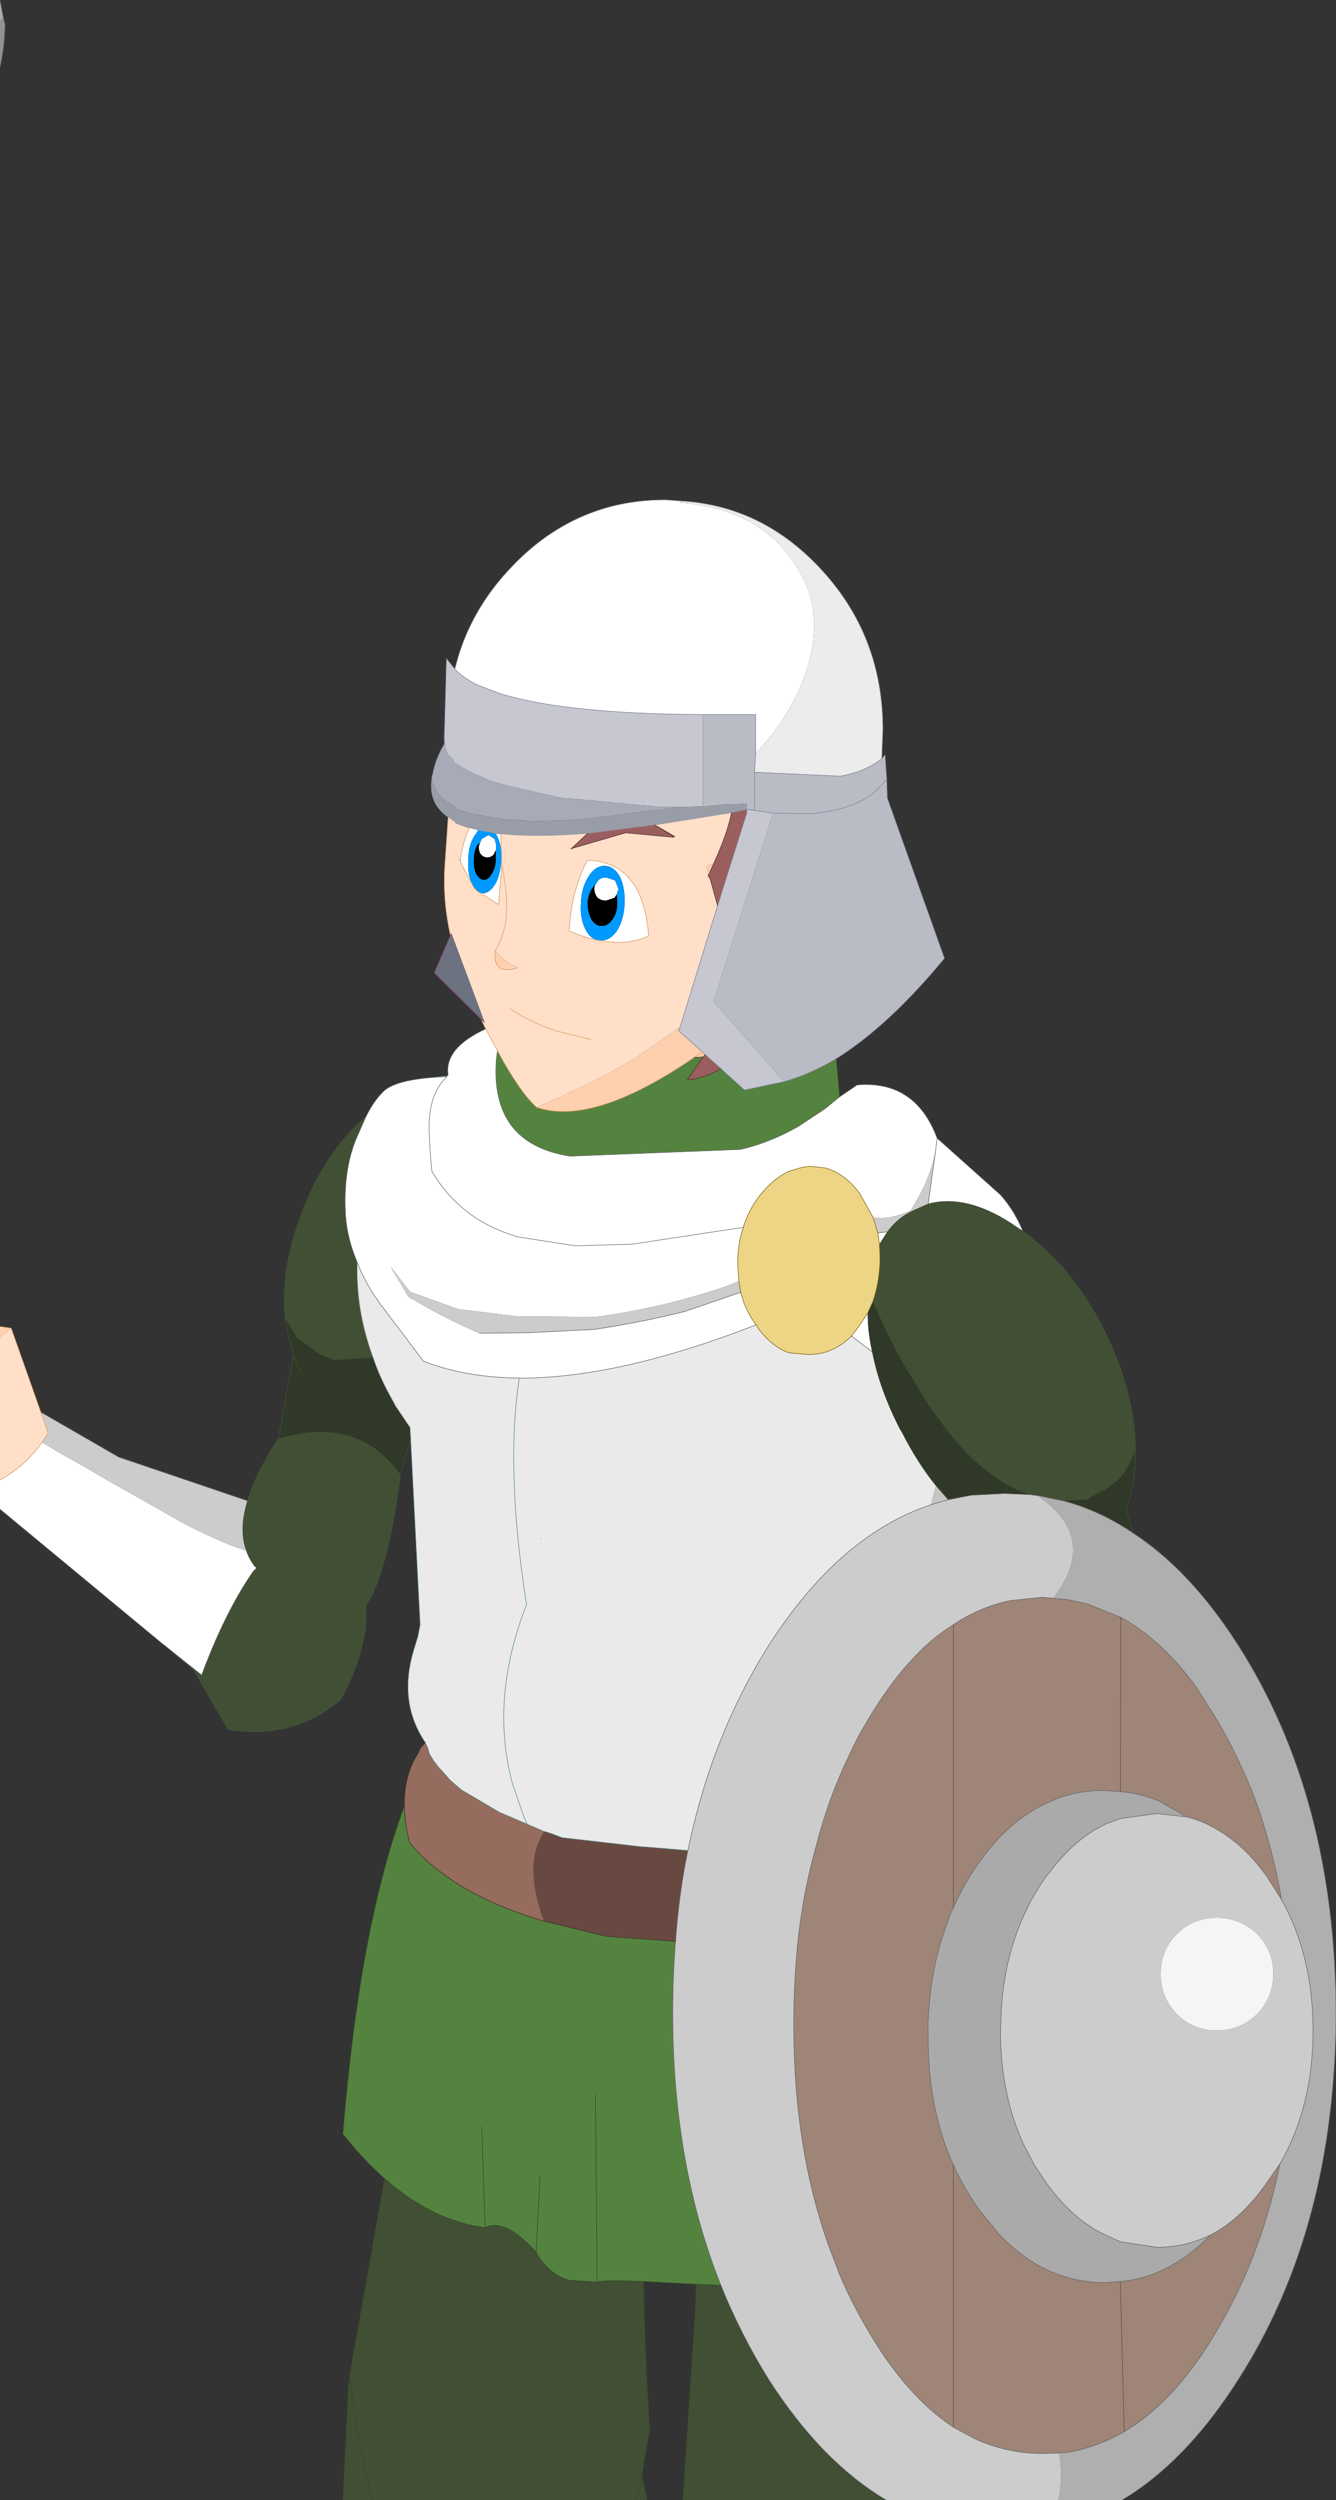 <?xml version="1.0" encoding="UTF-8" standalone="no"?>
<svg xmlns:xlink="http://www.w3.org/1999/xlink" height="223.05px" width="119.25px" xmlns="http://www.w3.org/2000/svg">
  <rect width="100%" height="100%" fill="#333333" stroke="none"/>
  <g transform="matrix(1, 0, 0, 1, -33.3, 148.4)">
    <path d="M73.9 -88.7 L74.2 -89.8 Q75.55 -94.25 78.95 -97.8 82.35 -101.4 86.65 -102.85 89.45 -103.8 92.7 -103.8 L94.05 -103.7 94.0 -103.55 Q101.0 -103.0 104.1 -98.3 105.3 -96.6 105.75 -94.7 106.45 -91.4 104.9 -87.5 103.45 -84.0 100.75 -81.2 L100.75 -84.65 96.05 -84.65 Q83.85 -84.7 78.0 -86.5 L76.0 -87.25 Q74.65 -87.9 73.9 -88.7 M108.25 -50.55 L109.8 -51.6 Q115.0 -52.05 116.95 -46.85 L122.6 -41.8 Q123.85 -40.4 124.6 -38.55 L123.55 -39.25 Q119.55 -41.85 116.2 -41.0 L116.15 -41.0 116.8 -45.65 Q116.45 -44.0 115.75 -42.5 L115.4 -41.8 114.6 -40.4 Q112.95 -39.65 111.7 -39.75 L111.45 -39.75 111.25 -39.75 110.05 -41.9 Q108.75 -43.7 106.95 -44.2 L105.6 -44.35 105.25 -44.3 104.9 -44.25 103.7 -43.9 Q102.25 -43.2 101.05 -41.65 100.1 -40.4 99.65 -38.9 L89.75 -37.4 84.65 -37.25 79.5 -38.05 Q74.4 -39.55 71.85 -43.9 71.65 -45.8 71.6 -47.65 71.55 -50.8 73.2 -52.35 71.55 -50.8 71.6 -47.65 71.65 -45.8 71.85 -43.9 74.4 -39.55 79.5 -38.05 L84.65 -37.25 89.75 -37.4 99.65 -38.9 Q99.15 -37.45 99.15 -35.75 L99.2 -34.75 99.25 -34.1 98.15 -33.65 Q92.4 -31.7 86.45 -30.9 L81.0 -30.95 79.5 -30.95 74.2 -31.6 69.9 -33.15 68.15 -35.4 69.55 -33.05 Q69.75 -32.6 70.2 -32.45 72.95 -30.8 76.1 -29.45 L80.55 -29.5 86.4 -29.8 Q90.45 -30.4 94.45 -31.4 L99.4 -33.1 99.65 -32.3 99.4 -33.1 99.45 -33.1 99.65 -32.45 99.65 -32.3 Q100.05 -31.2 100.75 -30.25 L100.8 -30.2 Q88.45 -25.4 79.65 -25.45 74.85 -25.5 71.1 -26.95 L67.25 -32.05 Q65.9 -33.9 65.2 -35.75 64.3 -37.85 64.15 -39.9 63.9 -43.8 65.05 -46.7 L65.95 -48.75 Q66.65 -50.15 67.45 -50.95 68.45 -52.05 72.3 -52.3 L73.2 -52.35 73.2 -52.4 73.3 -52.5 Q72.95 -54.9 76.65 -56.6 L77.7 -54.65 77.6 -53.85 Q77.05 -46.35 84.2 -45.25 L99.4 -45.85 Q102.0 -46.45 104.55 -47.9 L106.9 -49.45 108.25 -50.55 M47.85 -1.7 L33.3 -13.75 33.3 -16.35 Q35.6 -17.65 37.05 -19.7 L37.35 -19.55 38.5 -18.85 41.25 -17.3 42.95 -16.3 46.85 -14.1 49.75 -12.45 Q53.3 -10.65 55.3 -10.05 55.55 -9.3 56.05 -8.65 L56.2 -8.5 55.9 -8.2 Q53.4 -4.6 51.3 1.05 L47.85 -1.7 M75.2 -74.55 L76.0 -74.35 75.6 -73.75 Q75.1 -72.9 75.1 -71.7 75.0 -70.5 75.4 -69.6 L74.4 -71.5 74.4 -71.9 Q74.75 -73.65 75.2 -74.55 M77.55 -74.05 L78.0 -74.0 78.1 -71.25 77.8 -67.7 76.15 -68.75 76.45 -68.7 Q77.05 -68.75 77.55 -69.6 78.0 -70.5 78.05 -71.7 78.1 -72.9 77.7 -73.75 L77.55 -74.05 M76.15 -73.2 L76.3 -73.55 76.9 -73.9 77.45 -73.55 77.6 -72.95 77.55 -72.5 77.45 -72.35 77.4 -72.2 Q77.15 -71.9 76.8 -71.9 76.45 -71.9 76.2 -72.2 76.0 -72.5 76.05 -72.95 L76.15 -73.2 M116.95 -46.85 L116.8 -45.65 116.95 -46.85 M86.5 -69.55 L86.7 -69.85 Q87.0 -70.15 87.45 -70.1 L88.2 -69.85 88.5 -69.1 88.35 -68.6 88.15 -68.3 87.4 -68.05 Q86.95 -68.05 86.65 -68.3 86.35 -68.65 86.35 -69.1 86.35 -69.4 86.5 -69.55 M86.75 -64.5 L86.95 -64.5 Q87.75 -64.45 88.4 -65.4 89.0 -66.4 89.05 -67.8 89.1 -69.2 88.65 -70.15 88.1 -71.15 87.25 -71.15 86.4 -71.15 85.8 -70.15 85.2 -69.2 85.15 -67.8 85.05 -66.4 85.6 -65.4 85.95 -64.75 86.5 -64.55 85.35 -64.8 84.1 -65.35 84.35 -69.2 85.75 -71.65 90.7 -71.5 91.2 -64.9 89.3 -64.0 86.75 -64.5 M111.8 -37.4 L111.65 -38.4 112.5 -38.5 111.8 -37.4 M110.75 -31.25 Q110.75 -29.55 111.15 -27.8 L109.3 -29.2 109.95 -30.05 110.75 -31.25" fill="#ffffff" fill-rule="evenodd" stroke="none"/>
    <path d="M100.75 -81.2 Q103.45 -84.0 104.9 -87.5 106.45 -91.4 105.75 -94.7 105.3 -96.6 104.1 -98.3 101.0 -103.0 94.0 -103.55 L94.05 -103.7 Q101.2 -103.3 106.4 -97.8 112.1 -91.8 112.1 -83.3 L112.0 -80.7 Q110.55 -79.55 108.3 -79.15 L100.65 -79.5 100.75 -81.2" fill="#ececec" fill-rule="evenodd" stroke="none"/>
    <path d="M33.3 -146.55 L33.6 -146.8 33.75 -146.2 Q33.7 -144.15 33.3 -142.4 L33.3 -146.55" fill="#929292" fill-rule="evenodd" stroke="none"/>
    <path d="M134.4 -11.65 Q139.55 -8.3 143.8 -1.65 152.5 11.95 152.55 31.2 152.5 50.4 143.8 63.95 139.15 71.25 133.45 74.65 L127.75 74.65 Q128.2 73.0 127.85 70.45 L128.55 70.4 Q131.2 69.95 133.65 68.55 138.3 65.8 142.05 59.3 145.9 52.75 147.55 44.65 150.5 39.55 150.5 32.75 150.5 26.15 147.7 21.1 146.85 16.3 145.3 12.05 143.9 8.45 142.05 5.25 L140.1 2.15 Q137.0 -2.1 133.35 -4.1 L130.35 -5.3 128.55 -5.7 127.3 -5.8 Q131.35 -11.05 126.2 -14.75 L126.0 -14.95 128.2 -14.5 Q131.45 -13.65 134.4 -11.65" fill="#afafaf" fill-rule="evenodd" stroke="none"/>
    <path d="M127.75 74.65 L112.4 74.65 Q106.65 71.25 101.95 63.95 99.45 59.95 97.65 55.5 93.35 44.75 93.35 31.2 93.35 27.9 93.6 24.8 93.9 20.55 94.7 16.7 96.8 6.5 101.95 -1.65 108.25 -11.45 116.4 -14.15 L117.95 -14.6 120.0 -15.0 122.95 -15.15 125.25 -15.05 126.0 -14.95 126.2 -14.75 Q131.35 -11.05 127.3 -5.8 L126.4 -5.9 123.5 -5.6 Q120.8 -5.05 118.4 -3.45 117.05 -2.6 115.8 -1.45 113.05 1.15 110.65 5.25 109.8 6.65 109.1 8.2 107.25 12.0 106.15 16.3 105.1 20.0 104.6 24.1 104.15 28.0 104.15 32.3 104.15 43.3 107.3 52.05 L108.25 54.55 Q109.3 57.0 110.65 59.3 114.1 65.3 118.4 68.15 L120.25 69.15 Q123.15 70.5 126.4 70.5 L127.85 70.45 Q128.2 73.0 127.75 74.65 M36.95 -22.4 L37.05 -22.35 43.9 -18.4 55.4 -14.5 Q54.6 -11.9 55.3 -10.05 53.3 -10.65 49.75 -12.45 L46.85 -14.1 42.95 -16.3 41.25 -17.3 38.5 -18.85 37.35 -19.55 37.05 -19.7 37.6 -20.55 36.95 -22.4 M111.25 -39.75 L111.45 -39.75 111.7 -39.75 Q112.95 -39.65 114.6 -40.4 L115.4 -41.8 115.75 -42.5 Q116.45 -44.0 116.8 -45.65 L116.15 -41.0 114.8 -40.4 Q113.4 -39.75 112.5 -38.5 L111.65 -38.4 111.25 -39.75 M99.4 -33.1 L94.45 -31.4 Q90.45 -30.4 86.4 -29.8 L80.55 -29.5 76.1 -29.45 Q72.95 -30.8 70.2 -32.45 69.75 -32.6 69.55 -33.05 L68.15 -35.4 69.9 -33.15 74.2 -31.6 79.5 -30.95 81.0 -30.95 86.45 -30.9 Q92.4 -31.7 98.15 -33.65 L99.25 -34.1 99.4 -33.2 99.4 -33.1 99.4 -33.2 99.45 -33.1 99.4 -33.1 M147.7 21.1 Q150.5 26.15 150.5 32.75 150.5 39.55 147.55 44.65 L146.4 46.3 Q144.15 49.55 141.35 51.0 139.1 52.1 136.55 52.1 L133.3 51.6 132.3 51.15 Q129.15 49.8 126.65 46.3 L125.65 44.8 124.65 42.9 Q122.6 38.4 122.6 32.75 L122.7 30.5 Q123.2 23.95 126.65 19.05 L127.45 18.05 Q129.65 15.35 132.3 14.2 L132.5 14.15 133.3 13.85 136.55 13.4 139.2 13.7 Q140.7 14.05 142.05 14.9 144.45 16.3 146.4 19.05 L147.7 21.1 M145.5 24.15 Q144.0 22.7 141.9 22.7 139.8 22.7 138.35 24.15 136.9 25.6 136.9 27.7 136.9 29.8 138.35 31.3 139.8 32.75 141.9 32.75 144.0 32.75 145.5 31.3 146.95 29.8 146.95 27.7 146.95 25.6 145.5 24.15" fill="#cccccc" fill-rule="evenodd" stroke="none"/>
    <path d="M33.3 -148.4 L33.6 -146.8 33.3 -146.55 33.3 -148.4" fill="#acacac" fill-rule="evenodd" stroke="none"/>
    <path d="M73.9 -88.7 Q74.65 -87.9 76.0 -87.25 L78.0 -86.5 Q83.85 -84.7 96.05 -84.65 L96.05 -76.45 94.0 -76.4 93.75 -76.4 93.45 -76.4 92.25 -76.4 84.35 -77.15 83.45 -77.2 79.05 -78.2 79.0 -78.2 77.2 -78.7 75.65 -79.35 75.6 -79.35 74.7 -79.85 73.8 -80.4 73.75 -80.6 73.75 -80.65 73.3 -81.05 73.2 -81.2 73.1 -81.5 72.95 -82.0 72.95 -82.15 72.95 -82.5 73.15 -89.65 73.9 -88.7 M72.95 -82.15 L73.0 -81.95 72.95 -82.5 73.0 -81.95 72.95 -82.15 M97.35 -67.6 L99.95 -75.85 99.95 -76.2 100.65 -76.1 102.3 -75.85 97.0 -59.05 103.3 -51.9 99.75 -51.15 97.65 -53.05 96.25 -54.3 96.0 -54.55 93.85 -56.45 94.0 -56.75 97.35 -67.6" fill="#c6c7d0" fill-rule="evenodd" stroke="none"/>
    <path d="M71.85 -78.9 L71.85 -79.05 71.95 -79.4 Q72.15 -80.6 72.95 -82.0 L73.1 -81.5 73.2 -81.2 73.3 -81.05 73.75 -80.65 73.75 -80.6 73.8 -80.4 74.7 -79.85 75.6 -79.35 75.65 -79.35 77.2 -78.7 79.0 -78.2 79.05 -78.2 83.45 -77.2 84.35 -77.15 92.25 -76.4 93.45 -76.4 93.75 -76.4 94.0 -76.4 92.25 -76.15 91.6 -76.1 85.75 -75.35 Q81.8 -75.05 79.0 -75.25 L78.75 -75.25 78.15 -75.3 74.95 -75.9 74.0 -76.25 73.9 -76.4 73.35 -76.75 73.1 -76.9 Q72.1 -77.7 71.85 -78.8 L71.85 -78.9" fill="#a8aab7" fill-rule="evenodd" stroke="none"/>
    <path d="M73.3 -75.5 L73.1 -75.65 Q71.55 -76.85 71.85 -78.9 L71.85 -78.8 Q72.1 -77.7 73.1 -76.9 L73.35 -76.75 73.9 -76.4 74.0 -76.25 74.95 -75.9 78.15 -75.3 78.75 -75.25 79.0 -75.25 Q81.8 -75.05 85.75 -75.35 L91.6 -76.1 92.25 -76.15 94.0 -76.4 96.05 -76.45 98.1 -76.65 98.75 -76.65 99.95 -76.7 99.95 -76.2 98.6 -75.9 91.75 -74.8 91.6 -74.8 85.75 -74.05 Q81.25 -73.7 78.15 -74.0 L78.0 -74.0 77.55 -74.05 76.0 -74.35 75.2 -74.55 74.95 -74.6 74.0 -74.95 73.9 -75.1 73.3 -75.5" fill="#999da8" fill-rule="evenodd" stroke="none"/>
    <path d="M33.3 -16.35 L33.3 -29.1 34.3 -29.9 36.95 -22.4 37.6 -20.55 37.05 -19.7 Q35.6 -17.65 33.3 -16.35 M76.65 -56.6 L76.25 -57.45 76.55 -57.2 73.6 -65.1 73.5 -64.95 Q72.8 -68.1 73.0 -71.15 L73.3 -75.5 73.9 -75.1 74.0 -74.95 74.95 -74.6 75.2 -74.55 Q74.75 -73.65 74.4 -71.9 L74.35 -71.65 74.4 -71.5 75.4 -69.6 Q75.7 -68.95 76.15 -68.75 L77.8 -67.7 78.1 -71.25 78.0 -74.0 78.15 -74.0 Q81.25 -73.7 85.75 -74.05 L84.25 -72.65 84.35 -72.7 89.15 -74.1 93.45 -73.7 93.3 -73.85 93.55 -73.75 91.75 -74.8 98.6 -75.9 Q98.2 -73.95 97.0 -71.35 L96.35 -71.15 96.55 -70.35 96.5 -70.3 96.7 -69.95 97.35 -67.6 94.0 -56.75 89.95 -53.95 Q86.3 -51.8 81.2 -49.6 79.7 -50.95 77.7 -54.65 L76.65 -56.6 M79.5 -62.05 Q78.3 -62.6 77.5 -63.6 77.25 -61.35 79.5 -62.05 M78.1 -71.25 Q78.7 -68.25 78.45 -66.25 78.2 -64.65 77.5 -63.6 78.2 -64.65 78.45 -66.25 78.7 -68.25 78.1 -71.25 M86.75 -64.5 Q89.3 -64.0 91.2 -64.9 90.7 -71.5 85.75 -71.65 84.35 -69.2 84.1 -65.35 85.35 -64.8 86.5 -64.55 L86.75 -64.5 M86.05 -55.65 L82.85 -56.45 82.75 -56.5 Q80.4 -57.3 78.85 -58.4 80.4 -57.3 82.75 -56.5 L82.85 -56.45 86.05 -55.65" fill="#ffdfc8" fill-rule="evenodd" stroke="none"/>
    <path d="M85.75 -74.05 L91.6 -74.8 91.75 -74.8 93.3 -73.85 91.75 -74.8 93.55 -73.75 93.3 -73.85 93.45 -73.7 89.15 -74.1 84.35 -72.7 84.25 -72.65 85.75 -74.05 M98.6 -75.9 L99.95 -76.2 99.95 -75.85 97.35 -67.6 96.7 -69.95 96.5 -70.3 96.55 -70.35 97.0 -71.35 Q98.2 -73.95 98.6 -75.9 M96.25 -54.3 L97.65 -53.05 Q96.2 -52.2 94.65 -52.05 L96.05 -54.1 96.25 -54.3" fill="#9b5e5e" fill-rule="evenodd" stroke="none"/>
    <path d="M76.0 -74.35 L77.55 -74.05 77.7 -73.75 Q78.1 -72.9 78.05 -71.7 78.0 -70.5 77.55 -69.6 77.05 -68.75 76.45 -68.7 L76.15 -68.75 Q75.7 -68.95 75.4 -69.6 75.0 -70.5 75.1 -71.7 75.1 -72.9 75.6 -73.75 L76.0 -74.35 M77.55 -72.5 L77.6 -72.95 77.45 -73.55 76.9 -73.9 76.3 -73.55 76.15 -73.2 75.9 -73.0 Q75.6 -72.45 75.6 -71.75 75.55 -71.0 75.8 -70.45 76.1 -69.9 76.5 -69.9 76.9 -69.9 77.2 -70.45 77.55 -71.0 77.55 -71.7 L77.55 -72.5 M88.35 -68.6 L88.5 -69.1 88.2 -69.85 87.45 -70.1 Q87.0 -70.15 86.7 -69.85 L86.5 -69.55 86.2 -69.2 Q85.8 -68.65 85.75 -67.85 85.75 -67.0 86.1 -66.35 86.5 -65.75 87.0 -65.8 87.55 -65.75 87.95 -66.35 88.4 -66.95 88.4 -67.8 L88.35 -68.6 M86.5 -64.55 Q85.95 -64.75 85.6 -65.4 85.05 -66.4 85.15 -67.8 85.2 -69.2 85.8 -70.15 86.4 -71.15 87.25 -71.15 88.1 -71.15 88.65 -70.15 89.1 -69.2 89.05 -67.8 89.0 -66.4 88.4 -65.4 87.75 -64.45 86.95 -64.5 L86.75 -64.5 86.5 -64.55" fill="#0099ff" fill-rule="evenodd" stroke="none"/>
    <path d="M77.55 -72.5 L77.55 -71.7 Q77.55 -71.0 77.2 -70.45 76.9 -69.9 76.5 -69.9 76.1 -69.9 75.8 -70.45 75.55 -71.0 75.6 -71.75 75.6 -72.45 75.9 -73.0 L76.15 -73.2 76.05 -72.95 Q76.0 -72.5 76.2 -72.2 76.45 -71.9 76.8 -71.9 77.15 -71.9 77.4 -72.2 L77.45 -72.35 77.55 -72.5 M88.35 -68.6 L88.4 -67.8 Q88.4 -66.95 87.95 -66.35 87.55 -65.75 87.0 -65.8 86.5 -65.75 86.1 -66.35 85.75 -67.0 85.75 -67.85 85.8 -68.65 86.2 -69.2 L86.5 -69.55 Q86.35 -69.4 86.35 -69.1 86.35 -68.65 86.65 -68.3 86.95 -68.05 87.4 -68.05 L88.15 -68.3 88.35 -68.6" fill="#000000" fill-rule="evenodd" stroke="none"/>
    <path d="M76.25 -57.45 L72.05 -61.6 73.5 -64.95 73.6 -65.1 76.55 -57.2 76.25 -57.45" fill="#6c7280" fill-rule="evenodd" stroke="none"/>
    <path d="M71.25 7.05 Q68.85 3.5 70.2 -1.1 L70.6 -2.4 70.8 -3.45 69.95 -20.05 69.9 -21.05 68.65 -22.9 68.05 -24.0 Q67.15 -25.65 66.6 -27.3 65.05 -31.5 65.2 -35.75 65.9 -33.9 67.25 -32.05 L71.1 -26.95 Q74.85 -25.5 79.65 -25.45 88.45 -25.4 100.8 -30.2 L101.0 -29.85 Q102.25 -28.2 103.75 -27.7 L105.45 -27.55 Q107.65 -27.55 109.3 -29.2 L111.15 -27.8 Q111.8 -24.45 113.65 -20.85 L113.85 -20.55 Q115.2 -17.9 116.85 -15.85 L116.4 -14.15 Q108.25 -11.45 101.95 -1.65 96.8 6.5 94.7 16.7 L91.1 16.4 90.4 16.35 83.45 15.55 82.4 15.15 81.9 15.0 81.85 15.0 80.35 14.35 77.9 13.3 74.5 11.3 73.45 10.4 72.85 9.7 Q72.05 8.9 71.6 8.0 L71.5 7.6 71.25 7.05 M72.3 -52.3 L72.55 -52.35 73.2 -52.4 73.2 -52.35 72.3 -52.3 M73.6 -2.8 L73.6 -2.85 73.55 -2.85 73.6 -2.8 M79.65 -25.45 Q78.4 -17.25 80.3 -5.25 77.0 3.2 79.05 10.75 L80.05 13.65 80.35 14.35 80.05 13.65 79.05 10.75 Q77.0 3.2 80.3 -5.25 78.4 -17.25 79.65 -25.45 M81.65 -11.1 L81.65 -11.15 81.55 -11.15 81.65 -11.1" fill="#eaeaea" fill-rule="evenodd" stroke="none"/>
    <path d="M107.95 -53.95 L108.25 -50.55 106.9 -49.45 104.55 -47.9 Q102.0 -46.45 99.4 -45.85 L84.2 -45.25 Q77.05 -46.35 77.6 -53.85 L77.7 -54.65 Q79.7 -50.95 81.2 -49.6 86.25 -47.9 95.25 -54.05 L96.05 -54.1 94.65 -52.05 Q96.2 -52.2 97.65 -53.05 L99.75 -51.15 103.3 -51.9 Q105.6 -52.55 107.95 -53.95 M95.45 55.4 L90.75 55.15 Q87.2 55.0 86.6 55.2 L84.1 55.05 Q82.2 54.45 81.15 52.55 79.65 50.85 78.4 50.35 77.4 49.95 76.6 50.35 71.9 49.75 67.6 45.95 65.7 44.25 63.9 42.0 65.4 23.45 69.4 12.7 69.4 14.2 69.85 15.95 71.05 17.5 72.95 18.85 76.3 21.35 81.85 23.0 L87.4 24.35 90.9 24.6 93.6 24.8 Q93.35 27.9 93.35 31.2 93.35 44.75 97.65 55.5 L95.45 55.4 M86.45 38.5 L86.6 55.2 86.45 38.5 M81.5 45.7 L81.15 52.55 81.5 45.7 M76.3 41.35 L76.6 50.35 76.3 41.35" fill="#54833f" fill-rule="evenodd" stroke="none"/>
    <path d="M33.3 -29.1 L33.3 -30.05 34.3 -29.9 33.3 -29.1 M77.5 -63.6 Q78.3 -62.6 79.5 -62.05 77.25 -61.35 77.5 -63.6 M96.55 -70.35 L96.35 -71.15 97.0 -71.35 96.55 -70.35 M81.2 -49.6 Q86.3 -51.8 89.95 -53.95 L94.0 -56.75 93.85 -56.45 96.0 -54.55 96.25 -54.3 96.05 -54.1 95.25 -54.05 Q86.25 -47.9 81.2 -49.6 M95.25 -54.05 L96.0 -54.55 95.25 -54.05" fill="#ffd0ae" fill-rule="evenodd" stroke="none"/>
    <path d="M124.6 -38.55 Q128.9 -35.5 131.8 -29.85 134.6 -24.25 134.65 -19.1 134.2 -17.55 133.15 -16.4 L131.95 -15.45 131.7 -15.35 130.8 -14.9 130.3 -14.6 128.2 -14.5 126.0 -14.95 125.25 -15.05 Q124.15 -15.4 123.05 -16.0 L122.5 -16.35 Q120.1 -17.9 117.85 -20.75 L116.2 -23.0 113.85 -26.85 Q112.5 -29.3 111.2 -32.25 111.8 -33.95 111.85 -36.05 L111.8 -37.4 112.5 -38.5 Q113.4 -39.75 114.8 -40.4 L116.15 -41.0 116.2 -41.0 Q119.55 -41.85 123.55 -39.25 L124.6 -38.55 M112.4 74.65 L94.25 74.65 95.25 59.15 95.45 55.4 97.65 55.5 Q99.45 59.95 101.95 63.95 106.65 71.25 112.4 74.65 M90.75 55.15 Q90.9 62.4 91.3 68.3 L90.6 72.4 91.05 74.65 90.15 74.65 66.55 74.65 63.9 74.65 64.4 64.2 64.55 64.05 64.5 63.5 67.5 46.65 67.6 45.95 Q71.9 49.75 76.6 50.35 77.4 49.95 78.4 50.35 79.65 50.85 81.15 52.55 82.2 54.45 84.1 55.05 L86.6 55.2 Q87.2 55.0 90.75 55.15 M69.05 -16.85 Q67.9 -8.0 65.95 -5.1 66.25 -1.55 63.75 3.2 59.55 6.85 53.65 5.9 L50.55 0.55 47.85 -1.7 51.3 1.05 Q53.4 -4.6 55.9 -8.2 L56.2 -8.5 56.05 -8.65 Q55.55 -9.3 55.3 -10.05 54.6 -11.9 55.4 -14.5 56.1 -16.95 58.15 -20.05 65.2 -22.2 69.05 -16.85 M58.75 -30.75 Q58.3 -35.4 60.4 -40.6 62.4 -45.7 65.95 -48.75 L65.05 -46.7 Q63.9 -43.8 64.15 -39.9 64.3 -37.85 65.2 -35.75 65.05 -31.5 66.6 -27.3 L66.3 -27.25 63.15 -27.05 62.65 -27.25 61.8 -27.6 61.6 -27.7 59.8 -29.05 58.75 -30.75 M90.6 72.4 L90.15 74.65 90.6 72.4 M66.55 74.65 Q65.45 70.85 64.55 64.05 65.45 70.85 66.55 74.65" fill="#414f35" fill-rule="evenodd" stroke="none"/>
    <path d="M134.65 -19.1 L134.6 -17.65 Q134.5 -15.85 134.05 -14.45 L133.95 -14.2 133.8 -13.9 134.4 -11.65 Q131.45 -13.65 128.2 -14.5 L130.3 -14.6 130.8 -14.9 131.7 -15.35 131.95 -15.45 133.15 -16.4 Q134.2 -17.55 134.65 -19.1 M69.95 -20.05 L69.05 -16.85 Q65.2 -22.2 58.15 -20.05 L59.5 -27.5 59.0 -29.45 58.75 -30.75 59.8 -29.05 61.6 -27.7 61.8 -27.6 62.65 -27.25 63.15 -27.05 66.3 -27.25 66.6 -27.3 Q67.15 -25.65 68.05 -24.0 L68.65 -22.9 69.9 -21.05 69.95 -20.05 M60.3 -25.75 L59.9 -26.45 59.85 -26.65 59.5 -27.5 59.85 -26.65 59.9 -26.45 60.3 -25.75 M110.75 -31.25 L111.2 -32.25 Q112.5 -29.3 113.85 -26.85 L116.2 -23.0 117.85 -20.75 Q120.1 -17.9 122.5 -16.35 L123.05 -16.0 Q124.15 -15.4 125.25 -15.05 L122.95 -15.15 120.0 -15.0 117.95 -14.6 116.85 -15.85 Q115.2 -17.9 113.85 -20.55 L113.65 -20.85 Q111.8 -24.45 111.15 -27.8 110.75 -29.55 110.75 -31.25" fill="#303827" fill-rule="evenodd" stroke="none"/>
    <path d="M96.05 -84.65 L100.75 -84.65 100.75 -81.2 100.65 -79.5 108.3 -79.15 Q110.55 -79.55 112.0 -80.7 L112.3 -81.05 112.45 -78.85 112.5 -77.2 117.6 -62.9 Q112.65 -56.9 107.95 -53.95 105.6 -52.55 103.3 -51.9 L97.0 -59.05 102.3 -75.85 100.65 -76.1 99.95 -76.2 99.95 -76.7 98.75 -76.65 98.1 -76.65 96.05 -76.45 96.05 -84.65 M112.45 -78.85 L111.9 -78.25 111.4 -77.75 Q109.3 -76.05 105.5 -75.8 L102.3 -75.85 105.5 -75.8 Q109.3 -76.05 111.4 -77.75 L111.9 -78.25 112.45 -78.85 M100.65 -79.5 L100.65 -77.5 100.65 -76.1 100.65 -77.5 100.65 -79.5" fill="#babcc5" fill-rule="evenodd" stroke="none"/>
    <path d="M99.65 -38.9 Q100.1 -40.4 101.05 -41.65 102.25 -43.2 103.7 -43.9 L104.9 -44.25 105.25 -44.3 105.6 -44.35 106.95 -44.2 Q108.75 -43.7 110.05 -41.9 L111.25 -39.75 111.65 -38.4 111.8 -37.4 111.85 -36.05 Q111.8 -33.95 111.2 -32.25 L110.75 -31.25 109.95 -30.05 109.3 -29.2 Q107.65 -27.55 105.45 -27.55 L103.75 -27.7 Q102.25 -28.2 101.0 -29.85 L100.8 -30.2 100.75 -30.25 Q100.05 -31.2 99.65 -32.3 L99.65 -32.45 99.45 -33.1 99.4 -33.2 99.25 -34.1 99.2 -34.75 99.15 -35.75 Q99.15 -37.45 99.65 -38.9" fill="#edd585" fill-rule="evenodd" stroke="none"/>
    <path d="M116.85 -15.85 L117.95 -14.6 116.4 -14.15 116.85 -15.85" fill="#c5c5c5" fill-rule="evenodd" stroke="none"/>
    <path d="M127.85 70.45 L126.4 70.5 Q123.15 70.5 120.25 69.15 L118.4 68.15 Q114.1 65.3 110.65 59.3 109.3 57.0 108.25 54.55 L107.3 52.05 Q104.15 43.3 104.15 32.3 104.15 28.0 104.6 24.1 105.1 20.0 106.15 16.3 107.25 12.0 109.1 8.2 109.8 6.65 110.65 5.25 113.05 1.15 115.8 -1.45 117.05 -2.6 118.4 -3.45 120.8 -5.05 123.5 -5.6 L126.4 -5.9 127.3 -5.8 128.55 -5.7 130.35 -5.3 133.35 -4.1 Q137.0 -2.1 140.1 2.15 L142.05 5.25 Q143.9 8.45 145.3 12.05 146.85 16.3 147.7 21.1 L146.4 19.05 Q144.45 16.3 142.05 14.9 140.7 14.05 139.2 13.7 L136.8 12.3 Q135.1 11.6 133.3 11.45 L131.95 11.35 Q129.65 11.3 127.6 12.1 125.65 12.85 123.9 14.25 122.2 15.65 120.7 17.75 119.35 19.65 118.4 21.8 118.05 22.5 117.85 23.2 116.45 26.85 116.2 31.1 116.1 32.15 116.15 33.25 116.1 39.65 118.4 44.75 119.35 46.85 120.7 48.75 L122.45 50.9 Q126.55 55.25 131.95 55.25 L133.3 55.15 Q135.1 55.0 136.8 54.25 139.2 53.2 141.35 51.0 144.15 49.55 146.4 46.3 L147.55 44.65 Q145.9 52.75 142.05 59.3 138.3 65.8 133.65 68.55 131.2 69.95 128.55 70.4 L127.85 70.45 M133.65 68.55 L133.3 55.15 133.65 68.55 M118.4 44.75 L118.4 68.15 118.4 44.75 M118.4 -3.45 L118.4 21.8 118.4 -3.45 M133.3 11.45 L133.35 -4.1 133.3 11.45" fill="#9f8577" fill-rule="evenodd" stroke="none"/>
    <path d="M139.2 13.7 L136.55 13.4 133.3 13.85 132.5 14.15 132.3 14.2 Q129.65 15.35 127.45 18.05 L126.65 19.05 Q123.2 23.95 122.7 30.5 L122.6 32.75 Q122.6 38.4 124.65 42.9 L125.65 44.8 126.65 46.3 Q129.15 49.8 132.3 51.15 L133.3 51.6 136.55 52.1 Q139.1 52.1 141.35 51.0 139.2 53.2 136.8 54.25 135.1 55.0 133.3 55.15 L131.95 55.25 Q126.55 55.25 122.45 50.9 L120.7 48.75 Q119.35 46.85 118.4 44.75 116.1 39.65 116.15 33.25 116.1 32.15 116.2 31.1 116.45 26.85 117.85 23.2 118.05 22.5 118.4 21.8 119.35 19.65 120.7 17.75 122.2 15.65 123.9 14.25 125.65 12.85 127.6 12.1 129.65 11.3 131.95 11.35 L133.3 11.45 Q135.1 11.6 136.8 12.3 L139.2 13.7" fill="#aaaaaa" fill-rule="evenodd" stroke="none"/>
    <path d="M145.5 24.15 Q146.95 25.6 146.95 27.7 146.95 29.8 145.5 31.3 144.0 32.75 141.9 32.75 139.8 32.75 138.35 31.3 136.9 29.8 136.9 27.7 136.9 25.6 138.35 24.15 139.8 22.7 141.9 22.7 144.0 22.7 145.5 24.15" fill="#f5f4f7" fill-rule="evenodd" stroke="none"/>
    <path d="M94.7 16.7 Q93.9 20.55 93.6 24.8 L90.9 24.6 87.4 24.35 81.85 23.0 Q79.95 17.8 81.9 15.0 L82.4 15.15 83.45 15.55 90.4 16.35 91.1 16.4 94.7 16.7" fill="#684942" fill-rule="evenodd" stroke="none"/>
    <path d="M69.4 12.7 Q69.35 10.0 70.6 8.05 L70.8 7.6 71.25 7.05 71.5 7.6 71.6 8.0 Q72.05 8.9 72.85 9.7 L73.45 10.4 74.5 11.3 77.9 13.3 80.35 14.35 81.85 15.0 81.9 15.0 Q79.95 17.8 81.85 23.0 76.3 21.35 72.95 18.85 71.05 17.5 69.85 15.95 69.4 14.2 69.4 12.7" fill="#956c5e" fill-rule="evenodd" stroke="none"/>
    <path d="M94.05 -103.7 L92.7 -103.8 Q89.45 -103.8 86.65 -102.85 82.35 -101.4 78.95 -97.8 75.55 -94.25 74.2 -89.8 L73.9 -88.7 M94.05 -103.7 Q101.2 -103.3 106.4 -97.8 112.1 -91.8 112.1 -83.3 L112.0 -80.7" fill="none" stroke="#999999" stroke-linecap="round" stroke-linejoin="round" stroke-width="0.05"/>
    <path d="M108.25 -50.55 L109.8 -51.6 Q115.0 -52.05 116.95 -46.85 L122.6 -41.8 Q123.85 -40.4 124.6 -38.55 M134.4 -11.65 Q139.55 -8.3 143.8 -1.65 152.5 11.95 152.55 31.2 152.5 50.4 143.8 63.95 139.15 71.25 133.45 74.65 M47.85 -1.7 L33.3 -13.75 M36.95 -22.4 L37.05 -22.35 43.9 -18.4 55.4 -14.5 M65.95 -48.75 Q66.65 -50.15 67.45 -50.95 68.45 -52.05 72.3 -52.3 L73.2 -52.35 73.2 -52.4 73.3 -52.5 Q72.95 -54.9 76.65 -56.6 M33.6 -146.8 L33.3 -148.4 M33.6 -146.8 L33.75 -146.2 Q33.7 -144.15 33.3 -142.4 M108.25 -50.55 L106.9 -49.45 104.55 -47.9 Q102.0 -46.45 99.4 -45.85 L84.2 -45.25 Q77.05 -46.35 77.6 -53.85 L77.7 -54.65 M73.2 -52.35 Q71.55 -50.8 71.6 -47.65 71.65 -45.8 71.85 -43.9 74.4 -39.55 79.5 -38.05 L84.65 -37.25 89.75 -37.4 99.65 -38.9 M116.8 -45.65 L116.95 -46.85 M65.95 -48.75 L65.05 -46.7 Q63.9 -43.8 64.15 -39.9 64.3 -37.85 65.2 -35.75 65.9 -33.9 67.25 -32.05 L71.1 -26.95 Q74.85 -25.5 79.65 -25.45 88.45 -25.4 100.8 -30.2 M99.4 -33.1 L94.45 -31.4 Q90.45 -30.4 86.4 -29.8 L80.55 -29.5 76.1 -29.45 M47.85 -1.7 L51.3 1.05 Q53.4 -4.6 55.9 -8.2 L56.2 -8.5 M116.15 -41.0 L116.8 -45.65 M112.5 -38.5 L111.65 -38.4 M117.95 -14.6 L120.0 -15.0 122.95 -15.15 125.25 -15.05 M109.3 -29.2 L111.15 -27.8 M99.4 -33.1 L99.45 -33.1 M116.4 -14.15 L117.95 -14.6 M127.85 70.45 L126.4 70.5 Q123.15 70.5 120.25 69.15 L118.4 68.15 Q114.1 65.3 110.65 59.3 109.3 57.0 108.25 54.55 L107.3 52.05 Q104.15 43.3 104.15 32.3 104.15 28.0 104.6 24.1 105.1 20.0 106.15 16.3 107.25 12.0 109.1 8.2 109.8 6.65 110.65 5.25 113.05 1.15 115.8 -1.45 117.05 -2.6 118.4 -3.45 120.8 -5.05 123.5 -5.6 L126.4 -5.9 127.3 -5.8 128.55 -5.7 130.35 -5.3 133.35 -4.1 Q137.0 -2.1 140.1 2.15 L142.05 5.25 Q143.9 8.45 145.3 12.05 146.85 16.3 147.7 21.1 150.5 26.15 150.5 32.75 150.5 39.55 147.55 44.65 145.9 52.75 142.05 59.3 138.3 65.8 133.65 68.55 131.2 69.95 128.55 70.4 L127.85 70.45 M126.0 -14.95 L125.25 -15.05 M116.4 -14.15 Q108.25 -11.45 101.95 -1.65 96.8 6.5 94.7 16.7 93.9 20.55 93.6 24.8 93.35 27.9 93.35 31.2 93.35 44.75 97.65 55.5 99.45 59.95 101.95 63.95 106.65 71.25 112.4 74.65 M126.0 -14.95 L128.2 -14.5 Q131.45 -13.65 134.4 -11.65 M147.7 21.1 L146.4 19.05 Q144.45 16.3 142.05 14.9 140.7 14.05 139.2 13.7 L136.55 13.4 133.3 13.85 132.5 14.15 132.3 14.2 Q129.65 15.35 127.45 18.05 L126.65 19.05 Q123.2 23.95 122.7 30.5 L122.6 32.75 Q122.6 38.4 124.65 42.9 L125.65 44.8 126.65 46.3 Q129.15 49.8 132.3 51.15 L133.3 51.6 136.55 52.1 Q139.1 52.1 141.35 51.0 144.15 49.55 146.4 46.3 L147.55 44.65 M139.2 13.7 L136.8 12.3 Q135.1 11.6 133.3 11.45 L131.95 11.35 Q129.65 11.3 127.6 12.1 125.65 12.85 123.9 14.25 122.2 15.65 120.7 17.75 119.35 19.65 118.4 21.8 118.05 22.5 117.85 23.2 116.45 26.85 116.2 31.1 116.1 32.15 116.15 33.25 116.1 39.65 118.4 44.75 119.35 46.85 120.7 48.75 L122.45 50.9 Q126.55 55.25 131.95 55.25 L133.3 55.15 Q135.1 55.0 136.8 54.25 139.2 53.2 141.35 51.0" fill="none" stroke="#666666" stroke-linecap="round" stroke-linejoin="round" stroke-width="0.05"/>
    <path d="M73.9 -88.7 Q74.65 -87.9 76.0 -87.25 L78.0 -86.5 Q83.85 -84.7 96.05 -84.65 L100.75 -84.65 100.75 -81.2 100.65 -79.5 108.3 -79.15 Q110.55 -79.55 112.0 -80.7 L112.3 -81.05 112.45 -78.85 112.5 -77.2 117.6 -62.9 Q112.65 -56.9 107.95 -53.95 M72.95 -82.0 L72.95 -82.15 72.95 -82.5 73.15 -89.65 73.9 -88.7 M72.95 -82.5 L73.0 -81.95 72.95 -82.15 M102.3 -75.85 L105.5 -75.8 Q109.3 -76.05 111.4 -77.75 L111.9 -78.25 112.45 -78.85 M97.35 -67.6 L99.95 -75.85 99.95 -76.2 100.65 -76.1 100.65 -77.5 100.65 -79.5 M94.0 -56.75 L97.35 -67.6 M94.0 -56.75 L93.85 -56.45 96.0 -54.55 96.25 -54.3 97.65 -53.05 99.75 -51.15 103.3 -51.9 Q105.6 -52.55 107.95 -53.95 M102.3 -75.85 L100.65 -76.1" fill="none" stroke="#7d8193" stroke-linecap="round" stroke-linejoin="round" stroke-width="0.05"/>
    <path d="M73.3 -75.5 L73.1 -75.65 Q71.55 -76.85 71.85 -78.9 L71.85 -79.05 71.95 -79.4 Q72.15 -80.6 72.95 -82.0 M73.3 -75.5 L73.9 -75.1 74.0 -74.95 74.95 -74.6 75.2 -74.55 76.0 -74.35 77.55 -74.05 78.0 -74.0 78.15 -74.0 Q81.25 -73.7 85.75 -74.05 L91.6 -74.8 91.75 -74.8 98.6 -75.9 99.95 -76.2" fill="none" stroke="#9599a6" stroke-linecap="round" stroke-linejoin="round" stroke-width="0.05"/>
    <path d="M85.75 -74.05 L84.25 -72.65 84.35 -72.7 89.15 -74.1 93.45 -73.7 93.3 -73.85 91.75 -74.8 93.55 -73.75 93.3 -73.85 M96.55 -70.35 L97.0 -71.35 Q98.2 -73.95 98.6 -75.9 M97.35 -67.6 L96.7 -69.95 96.5 -70.3 96.55 -70.35 M96.05 -54.1 L96.25 -54.3 M96.05 -54.1 L94.65 -52.05 Q96.2 -52.2 97.65 -53.05" fill="none" stroke="#4b2e2e" stroke-linecap="round" stroke-linejoin="round" stroke-width="0.05"/>
    <path d="M33.3 -30.05 L34.3 -29.9 36.95 -22.4 M76.65 -56.6 L76.25 -57.45 M73.5 -64.95 Q72.8 -68.1 73.0 -71.15 L73.3 -75.5 M76.15 -68.75 L77.8 -67.7 78.1 -71.25 78.0 -74.0 M74.4 -71.5 L75.4 -69.6 Q75.7 -68.95 76.15 -68.75 M74.4 -71.9 L74.35 -71.65 74.4 -71.5 M74.4 -71.9 Q74.75 -73.65 75.2 -74.55 M79.5 -62.05 Q77.25 -61.35 77.5 -63.6 78.2 -64.65 78.45 -66.25 78.7 -68.25 78.1 -71.25 M77.7 -54.65 L76.65 -56.6 M37.05 -19.7 Q35.6 -17.65 33.3 -16.35 M37.05 -19.7 L37.6 -20.55 36.95 -22.4 M86.75 -64.5 Q89.3 -64.0 91.2 -64.9 90.7 -71.5 85.75 -71.65 84.35 -69.2 84.1 -65.35 85.35 -64.8 86.5 -64.55 L86.75 -64.5 M78.85 -58.4 Q80.4 -57.3 82.75 -56.5 L82.85 -56.45 86.05 -55.65 M96.0 -54.55 L95.25 -54.05 M81.2 -49.6 Q86.25 -47.9 95.25 -54.05 M77.7 -54.65 Q79.7 -50.95 81.2 -49.6" fill="none" stroke="#d7995e" stroke-linecap="round" stroke-linejoin="round" stroke-width="0.05"/>
    <path d="M76.25 -57.45 L72.05 -61.6 73.5 -64.95 73.6 -65.1 M76.55 -57.2 L76.25 -57.45" fill="none" stroke="#912b5f" stroke-linecap="round" stroke-linejoin="round" stroke-width="0.05"/>
    <path d="M71.25 7.05 Q68.85 3.5 70.2 -1.1 L70.6 -2.4 70.8 -3.45 69.95 -20.05 69.9 -21.05 M72.3 -52.3 L72.55 -52.35 73.2 -52.4 M80.35 14.35 L80.05 13.65 79.05 10.75 Q77.0 3.2 80.3 -5.25 78.4 -17.25 79.65 -25.45 M94.7 16.7 L91.1 16.4 90.4 16.35 83.45 15.55 82.4 15.15 81.9 15.0 M80.35 14.35 L81.85 15.0 81.9 15.0 M71.25 7.05 L71.5 7.6 71.6 8.0 Q72.05 8.9 72.85 9.7 L73.45 10.4 74.5 11.3 77.9 13.3 80.35 14.35" fill="none" stroke="#548584" stroke-linecap="round" stroke-linejoin="round" stroke-width="0.05"/>
    <path d="M124.6 -38.55 Q128.9 -35.5 131.8 -29.85 134.6 -24.25 134.65 -19.1 L134.6 -17.65 Q134.5 -15.85 134.05 -14.45 L133.95 -14.2 133.8 -13.9 134.4 -11.65 M69.95 -20.05 L69.05 -16.85 Q67.9 -8.0 65.95 -5.1 66.25 -1.55 63.75 3.2 59.55 6.85 53.65 5.9 L50.55 0.55 47.85 -1.7 M55.4 -14.5 Q56.1 -16.95 58.15 -20.05 L59.5 -27.5 59.0 -29.45 58.75 -30.75 Q58.3 -35.4 60.4 -40.6 62.4 -45.7 65.95 -48.75 M59.5 -27.5 L59.85 -26.65 59.9 -26.45 60.3 -25.75 M56.05 -8.65 Q55.55 -9.3 55.3 -10.05 54.6 -11.9 55.4 -14.5 M113.85 -20.55 Q115.2 -17.9 116.85 -15.85 L117.95 -14.6 M124.6 -38.55 L123.55 -39.25 Q119.55 -41.85 116.2 -41.0" fill="none" stroke="#425337" stroke-linecap="round" stroke-linejoin="round" stroke-width="0.05"/>
    <path d="M66.6 -27.3 Q65.05 -31.5 65.2 -35.75 M69.9 -21.05 L68.65 -22.9 68.05 -24.0 Q67.15 -25.65 66.6 -27.3" fill="none" stroke="#a0a0a0" stroke-linecap="round" stroke-linejoin="round" stroke-width="0.05"/>
    <path d="M107.95 -53.95 L108.25 -50.55 M94.25 74.65 L95.25 59.15 95.45 55.4 90.75 55.15 Q90.9 62.4 91.3 68.3 L90.6 72.4 91.05 74.65 M63.9 74.65 L64.4 64.2 64.55 64.05 64.5 63.5 67.5 46.65 67.6 45.95 Q65.7 44.25 63.9 42.0 65.4 23.45 69.4 12.7 M95.25 -54.05 L96.05 -54.1 M97.65 55.5 L95.45 55.4 M90.75 55.15 Q87.2 55.0 86.6 55.2 L84.1 55.05 Q82.2 54.45 81.15 52.55 79.65 50.85 78.4 50.35 77.4 49.95 76.6 50.35 71.9 49.75 67.6 45.95 M90.15 74.65 L90.6 72.4 M81.15 52.55 L81.5 45.7 M86.6 55.2 L86.45 38.5 M64.55 64.05 Q65.45 70.85 66.55 74.65 M76.6 50.35 L76.3 41.35" fill="none" stroke="#324824" stroke-linecap="round" stroke-linejoin="round" stroke-width="0.05"/>
    <path d="M99.65 -38.9 Q100.1 -40.4 101.05 -41.65 102.25 -43.2 103.7 -43.9 L104.9 -44.25 105.25 -44.3 105.6 -44.35 106.95 -44.2 Q108.75 -43.7 110.05 -41.9 L111.25 -39.75 M100.8 -30.2 L100.75 -30.25 Q100.05 -31.2 99.65 -32.3 L99.4 -33.1 M99.25 -34.1 L99.2 -34.75 99.15 -35.75 Q99.15 -37.45 99.65 -38.9 M111.65 -38.4 L111.8 -37.4 M111.65 -38.4 L111.25 -39.75 M111.2 -32.25 L110.75 -31.25 109.95 -30.05 109.3 -29.2 Q107.65 -27.55 105.45 -27.55 L103.75 -27.7 Q102.25 -28.2 101.0 -29.85 L100.8 -30.2 M111.2 -32.25 Q111.8 -33.95 111.85 -36.05 L111.8 -37.4 M99.4 -33.2 L99.4 -33.1 M99.4 -33.2 L99.25 -34.1" fill="none" stroke="#796111" stroke-linecap="round" stroke-linejoin="round" stroke-width="0.05"/>
    <path d="M69.4 12.7 Q69.35 10.0 70.6 8.05 L70.8 7.6 71.25 7.05 M81.85 23.0 L87.4 24.35 90.9 24.6 93.6 24.8 M69.4 12.7 Q69.4 14.2 69.85 15.95 71.05 17.5 72.95 18.85 76.3 21.35 81.85 23.0" fill="none" stroke="#3f2c27" stroke-linecap="round" stroke-linejoin="round" stroke-width="0.05"/>
    <path d="M133.3 55.15 L133.65 68.55 M118.4 68.15 L118.4 44.75 M133.35 -4.1 L133.3 11.45 M118.4 21.8 L118.4 -3.45" fill="none" stroke="#604b44" stroke-linecap="round" stroke-linejoin="round" stroke-width="0.05"/>
  </g>
</svg>
